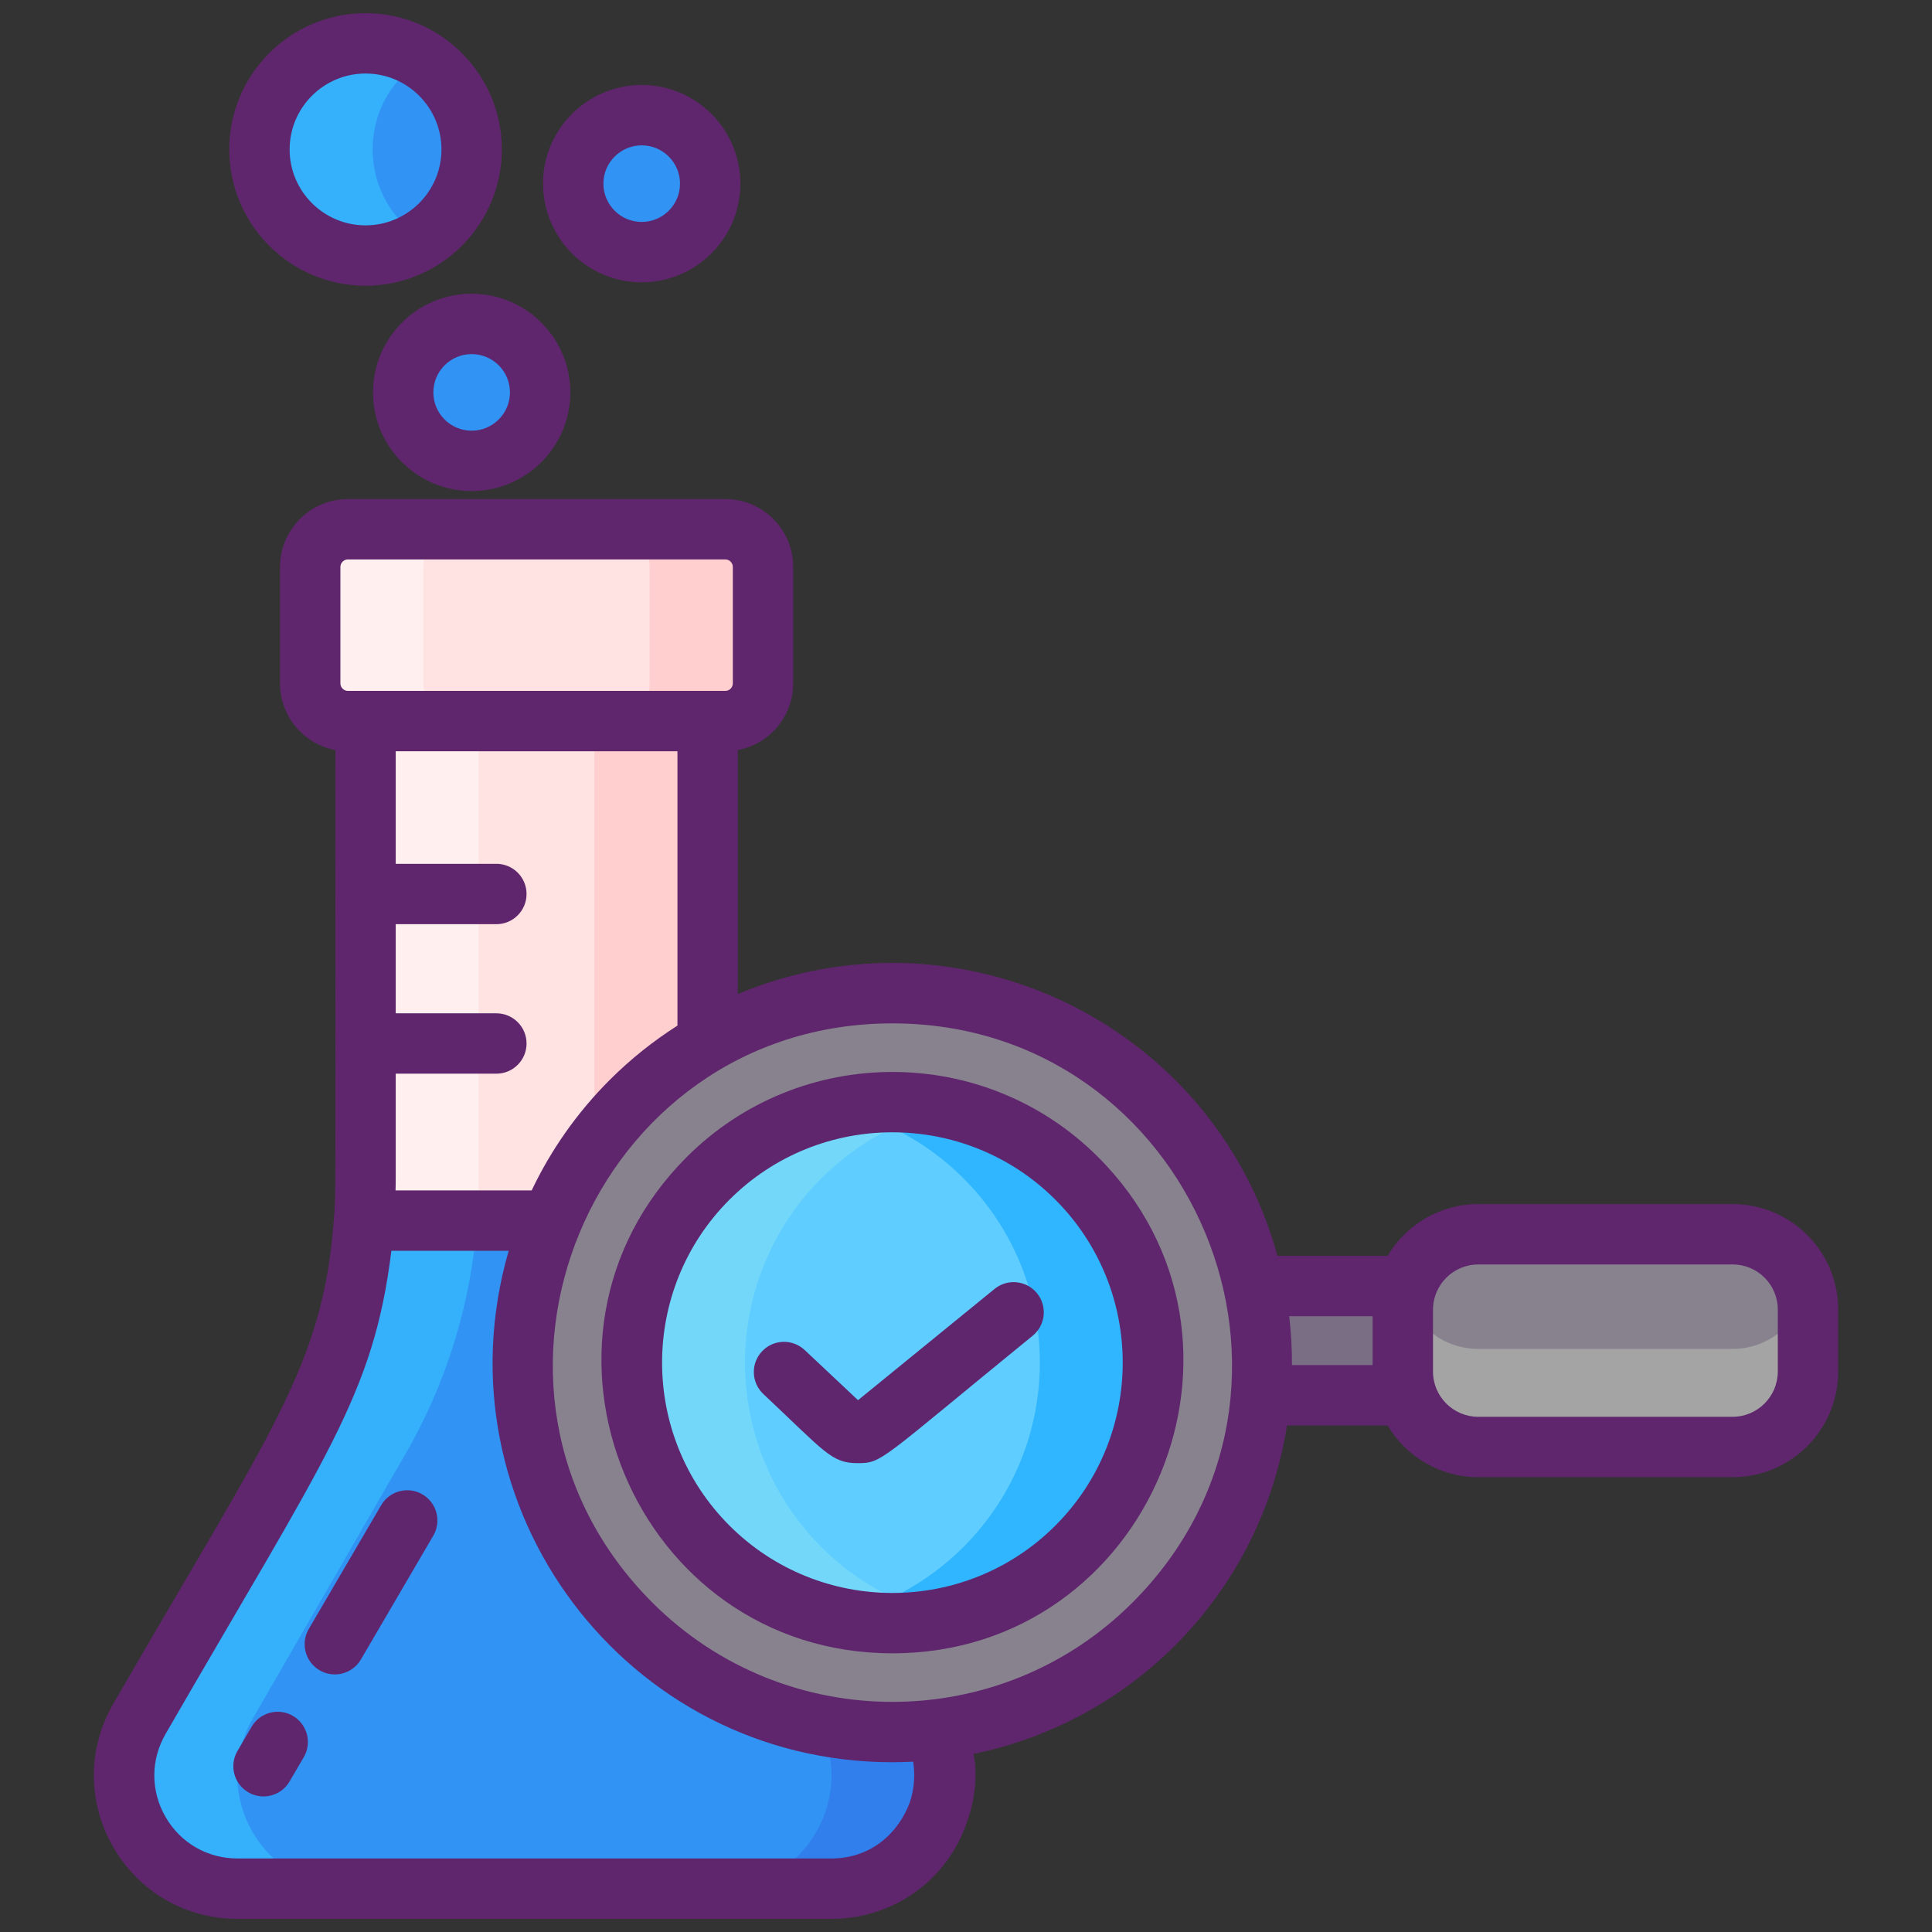 <svg id="Icon_Set" enable-background="new 0 0 256 256" height="512" viewBox="0 0 256 256" width="512" xmlns="http://www.w3.org/2000/svg"><rect x="0" y="0" width="256" height="256" fill="#333333" stroke="none"/><path d="m110.162 250.253h-78.7c-11.55 0-18.77-12.5-12.99-22.5l19.67-34.08.57-.99c5.48-9.48 8.72-20.06 9.52-30.94.13-1.77.2-3.54.2-5.32v-83.19h45.33v84.18c0 1.45.04 2.89.14 4.33.66 11.22 3.93 22.15 9.58 31.93l19.67 34.08c5.78 10-1.44 22.5-12.99 22.5z" fill="#ffe2e2"/><path d="m110.163 250.258h-15c11.55 0 18.77-12.5 12.99-22.5l-19.67-34.09c-5.65-9.77-8.92-20.71-9.58-31.93-.1-1.44-.14-2.88-.14-4.33v-84.18h15v84.18c0 1.45.04 2.89.14 4.33.66 11.22 3.93 22.16 9.58 31.93l19.67 34.09c5.78 10-1.44 22.5-12.99 22.5z" fill="#ffcfcf"/><path d="m63.433 73.228v83.19c0 1.79-.07 3.55-.2 5.32-.8 10.89-4.04 21.47-9.52 30.95l-.57.98-19.67 34.09c-5.78 10 1.44 22.5 12.99 22.5h-15c-11.55 0-18.77-12.5-12.99-22.5l19.67-34.09.57-.98c5.48-9.48 8.72-20.06 9.52-30.95.13-1.77.2-3.53.2-5.32v-83.19z" fill="#ffefee"/><path d="m96.096 95.55h-50c-2.761 0-5-2.239-5-5v-15.422c0-2.761 2.239-5 5-5h50c2.761 0 5 2.239 5 5v15.422c0 2.761-2.239 5-5 5z" fill="#ffe2e2"/><circle cx="48.429" cy="19.801" fill="#3193f3" r="14.059"/><circle cx="62.488" cy="51.994" fill="#3193f3" r="9.075"/><circle cx="85.021" cy="24.335" fill="#3193f3" r="9.075"/><path d="m110.162 250.253h-78.7c-11.55 0-18.77-12.5-12.99-22.5l19.67-34.08.57-.99c5.48-9.48 8.72-20.06 9.52-30.94h14.255 22.533 8.881c.66 11.22 3.93 22.15 9.58 31.93l19.67 34.08c5.781 10-1.439 22.5-12.989 22.5z" fill="#3193f3"/><path d="m55.933 31.688c-2.17 1.38-4.74 2.17-7.5 2.17-7.77 0-14.06-6.29-14.06-14.06 0-7.76 6.29-14.06 14.06-14.06 2.76 0 5.33.8 7.5 2.17-3.95 2.49-6.56 6.89-6.56 11.89 0 5.01 2.61 9.4 6.56 11.89z" fill="#35b1fc"/><path d="m110.163 250.258h-15c11.55 0 18.77-12.5 12.99-22.5l-19.67-34.09c-5.65-9.77-8.92-20.71-9.58-31.93h15c.66 11.22 3.93 22.16 9.58 31.93l19.67 34.09c5.78 10-1.44 22.5-12.99 22.5z" fill="#307fed"/><path d="m63.233 161.738c-.8 10.89-4.04 21.47-9.52 30.95l-.57.98-19.67 34.09c-5.78 10 1.44 22.5 12.99 22.5h-15c-11.55 0-18.77-12.5-12.99-22.5l19.67-34.09.57-.98c5.48-9.48 8.72-20.06 9.52-30.95z" fill="#35b1fc"/><path d="m101.093 75.128v15.42c0 2.76-2.24 5-5 5h-15c2.76 0 5-2.24 5-5v-15.42c0-2.76-2.24-5-5-5h15c2.76 0 5 2.24 5 5z" fill="#ffcfcf"/><path d="m61.093 95.548h-15c-2.76 0-5-2.24-5-5v-15.42c0-2.76 2.24-5 5-5h15c-2.76 0-5 2.24-5 5v15.42c0 2.76 2.24 5 5 5z" fill="#ffefee"/><path d="m163.637 155.919h14.478v43.448h-14.478z" fill="#796e84" transform="matrix(0 -1 1 0 -6.767 348.518)"/><circle cx="118.248" cy="180.556" fill="#87828e" r="48.974"/><circle cx="118.248" cy="180.556" fill="#5fcdff" r="34.534"/><path d="m239.567 181.736v-8.216c0-5.506-4.464-9.97-9.97-9.97h-33.718c-5.523 0-10 4.477-10 10v8.186c0 5.523 4.477 10 10 10h33.688c5.523 0 10-4.478 10-10z" fill="#87828e"/><path d="m142.666 204.978c-8.67 8.66-20.78 11.76-31.92 9.28 6.2-1.36 12.1-4.46 16.92-9.28 13.49-13.49 13.49-35.35 0-48.84-4.82-4.82-10.72-7.92-16.92-9.29 11.14-2.47 23.25.62 31.92 9.29 13.49 13.489 13.49 35.35 0 48.84z" fill="#30b6ff"/><path d="m108.826 204.978c4.82 4.82 10.72 7.92 16.92 9.28-11.14 2.48-23.25-.62-31.92-9.28-13.48-13.49-13.48-35.35 0-48.84 8.67-8.67 20.78-11.76 31.92-9.29-6.2 1.37-12.1 4.47-16.92 9.29-13.48 13.489-13.48 35.35 0 48.84z" fill="#73d7f9"/><path d="m239.566 173.518v8.22c0 5.52-4.48 10-10 10h-33.69c-5.52 0-10-4.48-10-10v-8.19c0-.83.1-1.63.3-2.4 1.07 4.36 5.01 7.59 9.7 7.59h33.69c4.7 0 8.65-3.25 9.71-7.62.19.77.29 1.57.29 2.4z" fill="#a4a4a5"/><g fill="#5f266d"><path d="m48.437 37.86c9.958 0 18.059-8.101 18.059-18.059s-8.101-18.058-18.059-18.058-18.058 8.1-18.058 18.058 8.101 18.059 18.058 18.059zm0-28.117c5.546 0 10.059 4.513 10.059 10.059s-4.512 10.058-10.059 10.058-10.059-4.513-10.059-10.059 4.513-10.058 10.059-10.058z"/><path d="m49.422 51.994c0 7.21 5.865 13.075 13.074 13.075s13.075-5.865 13.075-13.075c0-7.209-5.865-13.074-13.075-13.074-7.209-.001-13.074 5.865-13.074 13.074zm18.149 0c0 2.799-2.276 5.075-5.075 5.075-2.798 0-5.074-2.276-5.074-5.075 0-2.798 2.276-5.074 5.074-5.074 2.798-.001 5.075 2.276 5.075 5.074z"/><path d="m85.03 37.409c7.209 0 13.074-5.865 13.074-13.074s-5.865-13.075-13.074-13.075-13.075 5.865-13.075 13.074 5.865 13.075 13.075 13.075zm0-18.149c2.798 0 5.074 2.276 5.074 5.074s-2.276 5.074-5.074 5.074-5.075-2.276-5.075-5.074 2.276-5.074 5.075-5.074z"/><path d="m91 153.309c-24.228 24.229-6.917 65.763 27.248 65.763 34.136 0 51.503-41.507 27.248-65.763-15.025-15.025-39.471-15.025-54.496 0zm48.838 48.838c-11.904 11.904-31.276 11.904-43.181 0-11.905-11.905-11.905-31.276 0-43.182 11.905-11.905 31.276-11.905 43.181 0 11.905 11.906 11.905 31.277 0 43.182z"/><path d="m229.597 159.549h-33.718c-5.109 0-9.575 2.76-12.02 6.858h-14.587c-8.476-30.77-42.114-46.974-71.506-34.694v-32.324c4.17-.783 7.338-4.445 7.338-8.84v-15.421c0-4.963-4.038-9-9-9h-50c-4.962 0-9 4.037-9 9v15.421c0 4.393 3.165 8.054 7.333 8.839 0 62.074.074 58.463-.189 62.057-1.44 19.611-8.202 27.87-29.233 64.311-3.438 5.947-3.44 13.049-.008 18.997 3.434 5.951 9.587 9.505 16.46 9.505h78.7c8.15 0 15.331-5.069 17.954-12.816 1.087-3 1.414-6.152.885-9.042 21.492-4.426 38.079-21.668 41.527-43.521h13.327c2.445 4.099 6.91 6.858 12.02 6.858h33.688c7.72 0 14-6.28 14-14v-8.217c-.001-7.704-6.268-13.971-13.971-13.971zm-184.493-84.421c0-.552.449-1 1-1h50c.551 0 1 .448 1 1v15.421c0 .552-.449 1-1 1-2.761 0-46.783 0-50 0-.551 0-1-.448-1-1zm20.667 59.141h-13.335v-11.809h13.334c2.209 0 4-1.791 4-4s-1.791-4-4-4h-13.334v-14.911h37.33v36.351c-3.182 2.03-6.199 4.421-8.977 7.198-4.379 4.379-7.819 9.343-10.341 14.64h-18.037c.033-1.841.025 1.964.025-15.469h13.334c2.209 0 4-1.791 4-4s-1.79-4-3.999-4zm54.791 104.532c-1.574 4.247-5.297 7.457-10.396 7.457h-78.7c-3.98 0-7.543-2.058-9.531-5.503-1.987-3.443-1.985-7.554.006-10.998 21.308-36.928 27.538-44.812 29.919-64.019h15.543c-9.836 33.963 15.546 67.768 50.844 67.768.918 0 1.837-.028 2.754-.076.281 1.842.125 3.676-.439 5.371zm29.487-26.443c-17.535 17.536-46.067 17.534-63.603 0-28.278-28.278-8.075-76.754 31.801-76.754 39.842 0 60.112 48.443 31.802 76.754zm31.83-31.481h-10.69c.013-2.161-.113-4.321-.362-6.47h11.052zm53.688.859c0 3.309-2.691 6-6 6h-33.688c-3.309 0-6-2.691-6-6v-8.187c0-3.309 2.691-6 6-6h33.718c3.292 0 5.97 2.678 5.97 5.97z"/><path d="m55.978 198.014c-1.908-1.117-4.357-.473-5.472 1.434l-9.591 16.401c-1.115 1.907-.473 4.357 1.434 5.473.635.371 1.33.548 2.015.548 1.375 0 2.713-.71 3.457-1.981l9.591-16.401c1.115-1.908.473-4.359-1.434-5.474z"/><path d="m38.815 227.364c-1.908-1.116-4.357-.473-5.472 1.434l-1.88 3.215c-1.115 1.907-.473 4.357 1.434 5.473.635.371 1.33.548 2.015.548 1.375 0 2.713-.71 3.457-1.981l1.88-3.215c1.115-1.909.473-4.359-1.434-5.474z"/><path d="m131.782 170.79-18.089 14.741-7.067-6.644c-1.611-1.516-4.142-1.436-5.654.174-1.513 1.61-1.435 4.142.175 5.654 8.214 7.722 9.025 9.159 12.5 9.159 3.295 0 2.857-.314 23.189-16.884 1.712-1.396 1.969-3.915.574-5.628-1.396-1.711-3.916-1.97-5.628-.572z"/></g></svg>